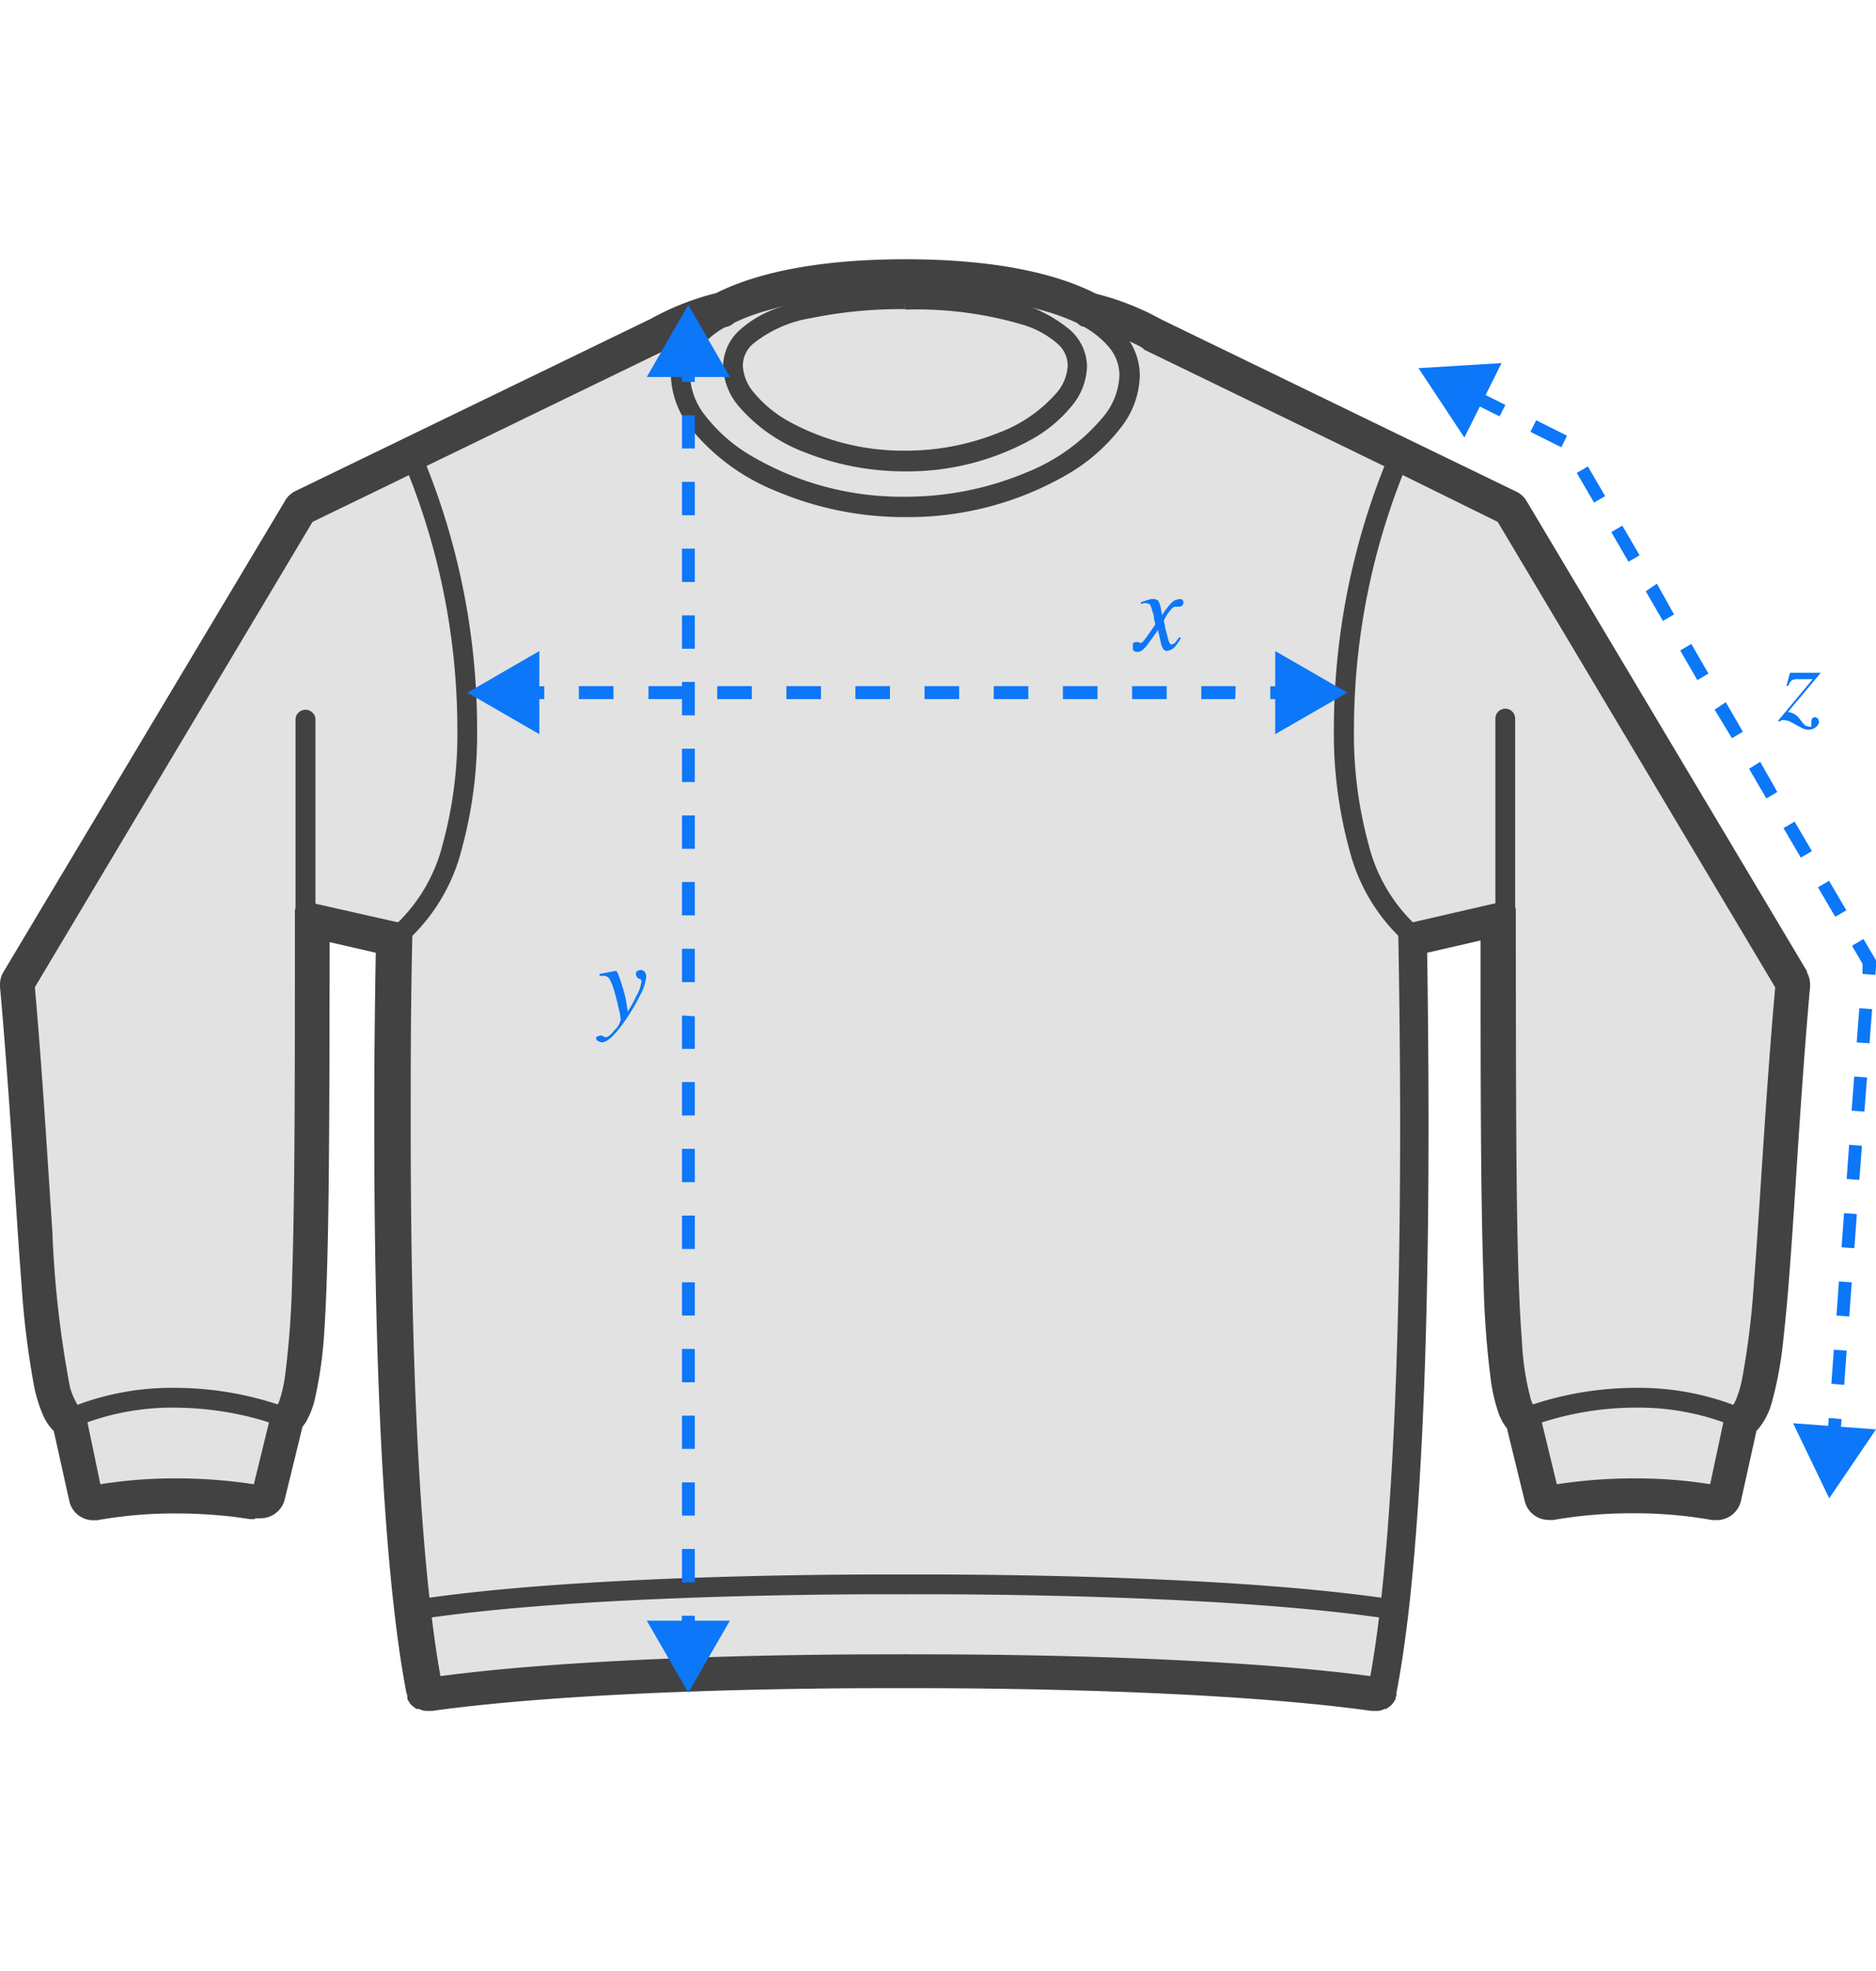<svg xmlns="http://www.w3.org/2000/svg" viewBox="0 -16.78 121.5 127.58"><defs><style>.cls-1{fill:#e2e2e2;}.cls-2{fill:#424242;}.cls-3{fill:#0c77f8;}</style></defs><title>guide-sweatshirt</title><g id="Layer_2" data-name="Layer 2"><g id="Layer_1-2" data-name="Layer 1"><path class="cls-1" d="M116.72,46.94a1,1,0,0,0-.15-.54h0L98.39,15.93h0a1.08,1.08,0,0,0-.44-.41h0l-7-3.39-16-7.76h0l0,0a17.77,17.77,0,0,0-4.14-1.62l-.1,0C67.71,1.21,63.44.56,58.64.55h0c-4.81,0-9.07.66-12,2.14l-.1,0A16.86,16.86,0,0,0,42.4,4.35l0,0h0l-16,7.75-7,3.39h0a1.08,1.08,0,0,0-.44.41L.7,46.4a1.15,1.15,0,0,0-.15.54v.12c.65,7.36,1,14.22,1.39,19.33a56.51,56.51,0,0,0,.76,6.24,9,9,0,0,0,.59,2h0a3.08,3.08,0,0,0,.49.76l.06,0h0a.62.62,0,0,1,.18.3l1,4.52a1,1,0,0,0,1,.83l.22,0a29,29,0,0,1,5.14-.44h0a33.49,33.49,0,0,1,3.84.22h0l1.09.15h0l.29,0h.09l.2,0h0a1,1,0,0,0,1-.8l1.16-4.74.11-.22.14-.17a4.83,4.83,0,0,0,.57-1.5h0a27.75,27.75,0,0,0,.53-4.23c.34-5.1.33-13.52.34-25.22a.55.55,0,0,1,.21-.43.54.54,0,0,1,.47-.11l3.1.7a.57.57,0,0,1,.43.55c-.06,4-.1,7.75-.1,11.17,0,15.76.61,25.46,1.31,31.41.25,2.17.51,3.83.76,5.12l0,.13,0,.07h0l0,.07.12.19,0,.05,0,0,0,0,.18.13.07,0,0,0,.1,0,.13,0h.35C37.82,92.12,52.42,92,57.09,92h3.09c4.67,0,19.27.13,28.91,1.47h.35l.14,0,.1,0,0,0,.06,0L90,93.2l.05,0,0,0,0-.06.12-.19,0-.08h0l0-.07,0-.13c.25-1.29.51-2.95.77-5.12.69-6,1.3-15.65,1.3-31.41,0-3.42,0-7.15-.1-11.17a.57.57,0,0,1,.44-.55l3.09-.7a.53.53,0,0,1,.47.11.55.55,0,0,1,.21.43c0,9.38,0,16.67.18,21.8a63.58,63.58,0,0,0,.47,6.46,10.25,10.25,0,0,0,.44,2h0a4.46,4.46,0,0,0,.35.73l.14.17.11.22,1.16,4.74a1,1,0,0,0,1,.8h0l.2,0h0a31,31,0,0,1,5.29-.43h0a29,29,0,0,1,5.15.44l.21,0a1,1,0,0,0,1-.83l1-4.52a.56.56,0,0,1,.16-.29h0l.07-.07a3.92,3.92,0,0,0,.78-1.52h0a24.71,24.71,0,0,0,.75-4.19c.59-5.22.9-13.53,1.7-22.59Z"/><path class="cls-2" d="M58.61,85.13H57.27c-4.63,0-20.18.11-30.12,1.6A.64.64,0,0,0,27.34,88c9.78-1.47,25.33-1.59,29.93-1.59H58.6a.64.64,0,1,0,0-1.28Z"/><path class="cls-2" d="M58.61,90.3H57.28c-4.5,0-19.4.1-29.36,1.49a.64.64,0,0,0,.17,1.27c9.82-1.37,24.72-1.48,29.19-1.48H58.6a.64.64,0,1,0,0-1.28Z"/><path class="cls-2" d="M26.61,87.44c.25,2.16.52,3.83.77,5.11a.63.63,0,0,0,.75.5.65.65,0,0,0,.51-.75c-.25-1.24-.5-2.87-.75-5a.63.63,0,0,0-.71-.56A.64.64,0,0,0,26.61,87.44Z"/><path class="cls-2" d="M26.71,43.63v-.09a.64.64,0,1,0-1.28,0v.09a.64.64,0,1,0,1.28,0"/><path class="cls-2" d="M25.43,43.61q-.12,6.78-.12,12.46c0,15.75.61,25.44,1.3,31.37a.64.64,0,0,0,1.28-.15c-.69-5.86-1.29-15.5-1.29-31.22,0-3.79,0-7.92.11-12.44a.65.65,0,0,0-.63-.66A.64.64,0,0,0,25.43,43.61Z"/><path class="cls-2" d="M26.42,44.08,26.5,44a.64.64,0,1,0-.86-1l-.08.07a.65.65,0,0,0,0,.91.66.66,0,0,0,.91,0"/><path class="cls-2" d="M26.49,44a12,12,0,0,0,3.41-5.8,28.4,28.4,0,0,0,1-7.86,45.94,45.94,0,0,0-3.51-17.54.64.64,0,0,0-.84-.32.65.65,0,0,0-.33.85,44.8,44.8,0,0,1,3.4,17,27,27,0,0,1-.94,7.5,10.71,10.71,0,0,1-3,5.19.65.65,0,0,0-.07.91A.66.66,0,0,0,26.49,44Z"/><path class="cls-2" d="M26.13,43l-6.24-1.41a.64.64,0,1,0-.29,1.25l6.25,1.41a.63.63,0,0,0,.76-.48.64.64,0,0,0-.48-.77"/><path class="cls-2" d="M25.84,44.22l.08,0A.64.64,0,0,0,26.21,43l-.07,0a.66.66,0,0,0-.78.48.64.64,0,0,0,.48.77"/><path class="cls-2" d="M17.56,74.72,16.3,79.87l.62.15.13-.63a33,33,0,0,0-5.66-.48,30.6,30.6,0,0,0-5.49.48L6,80l.62-.13L5.55,74.74A.64.64,0,1,0,4.29,75l1.1,5.15a.64.64,0,0,0,.74.5,29.5,29.5,0,0,1,5.26-.45,31.86,31.86,0,0,1,3.9.23c.48,0,.86.11,1.12.15l.29,0,.1,0a.64.64,0,0,0,.75-.48L18.8,75a.64.64,0,1,0-1.24-.3Z"/><path class="cls-2" d="M18.42,74.27a21.43,21.43,0,0,0-7.14-1.22,17.43,17.43,0,0,0-6.6,1.23.64.64,0,0,0-.36.83.65.65,0,0,0,.84.36,16.29,16.29,0,0,1,6.12-1.14,21.07,21.07,0,0,1,4.77.57c.6.15,1.08.29,1.41.4l.37.12.09,0h0a.65.65,0,0,0,.48-1.2Z"/><path class="cls-2" d="M19.1,42.18c0,10.37,0,18.31-.18,23.76a58,58,0,0,1-.45,6.26,8.82,8.82,0,0,1-.36,1.64,2.52,2.52,0,0,1-.18.39l-.06.08h0l0,0,0,0h0l0,0,0,0a.64.64,0,1,0,.62,1.12,2.06,2.06,0,0,0,.83-1.16A17.08,17.08,0,0,0,20,70.41c.44-5.2.41-14.62.43-28.23a.65.65,0,0,0-1.29,0Z"/><path class="cls-2" d="M19.14,29.73q0,6.72,0,12.45a.65.65,0,0,0,1.29,0q0-5.73,0-12.45a.65.65,0,0,0-1.29,0Z"/><path class="cls-2" d="M26.51,12.5l-7,3.39a.72.72,0,0,0-.27.25L1.05,46.61A.66.66,0,0,0,1,47c.66,7.38,1,14.26,1.4,19.36a57.58,57.58,0,0,0,.75,6.19,9,9,0,0,0,.56,1.89,2.3,2.3,0,0,0,.43.65,1.24,1.24,0,0,0,.7.41A.64.64,0,0,0,5,74.24l0,.09.05-.08H5l0,.09.05-.08A.72.72,0,0,1,5,74.11,4.45,4.45,0,0,1,4.53,73,67.44,67.44,0,0,1,3.39,62.91c-.31-4.58-.63-10.14-1.15-16l-.64.06.55.33L20.24,17l6.83-3.31a.64.64,0,1,0-.56-1.15Z"/><path class="cls-2" d="M46.77,3.08a16.74,16.74,0,0,0-4.24,1.66l.35.54-.27-.58-.08,0a.65.65,0,0,0-.3.86.63.63,0,0,0,.86.29l.07,0,.07,0-.09-.15.09.15h0l-.09-.15.09.15a15.22,15.22,0,0,1,3.87-1.5.63.63,0,0,0,.45-.79.64.64,0,0,0-.78-.45Z"/><path class="cls-2" d="M47.11,4.32l.1,0a.65.65,0,0,0,.45-.79.63.63,0,0,0-.79-.44l-.11,0a.64.64,0,0,0,.35,1.24"/><path class="cls-2" d="M27.07,13.65l16-7.76a.64.64,0,0,0-.56-1.15l-16,7.76a.64.64,0,1,0,.56,1.15"/><path class="cls-2" d="M58.67,86.41H60c4.6,0,20.15.12,29.93,1.59a.64.64,0,0,0,.19-1.27c-9.94-1.49-25.49-1.6-30.12-1.6H58.66a.64.64,0,0,0,0,1.28Z"/><path class="cls-2" d="M89.36,91.79C79.39,90.4,64.49,90.3,60,90.3H58.66a.64.64,0,0,0,0,1.28H60c4.47,0,19.37.11,29.19,1.48a.64.64,0,0,0,.72-.55A.63.63,0,0,0,89.36,91.79Z"/><path class="cls-2" d="M90.66,87.44c.69-5.93,1.3-15.62,1.3-31.37q0-5.68-.11-12.46a.65.65,0,1,0-1.29,0c.08,4.52.12,8.65.12,12.44,0,15.72-.61,25.36-1.29,31.22A.63.63,0,0,0,90,88,.64.64,0,0,0,90.66,87.44Z"/><path class="cls-2" d="M89.9,92.55c.25-1.28.51-3,.76-5.11a.64.64,0,0,0-1.27-.15c-.25,2.14-.51,3.77-.75,5a.64.64,0,0,0,.5.75A.65.65,0,0,0,89.9,92.55Z"/><path class="cls-2" d="M90.56,43.54v.09a.65.65,0,0,0,1.29,0v-.1a.64.64,0,0,0-.65-.63.65.65,0,0,0-.63.66"/><path class="cls-2" d="M90.77,44l.08.08a.66.66,0,0,0,.91,0,.64.64,0,0,0-.05-.91l-.08-.07a.63.63,0,0,0-.9.05.63.63,0,0,0,0,.9"/><path class="cls-2" d="M89.9,12.81a45.94,45.94,0,0,0-3.51,17.54,28.39,28.39,0,0,0,1,7.86,12,12,0,0,0,3.4,5.8.66.66,0,0,0,.91-.06.65.65,0,0,0-.07-.91,10.71,10.71,0,0,1-3-5.19,27,27,0,0,1-.94-7.5,44.8,44.8,0,0,1,3.4-17,.65.65,0,0,0-.32-.85A.65.65,0,0,0,89.9,12.81Z"/><path class="cls-2" d="M91.14,43l-.08,0a.64.64,0,1,0,.29,1.25l.08,0A.64.64,0,0,0,91.14,43"/><path class="cls-2" d="M97.39,41.56,91.14,43a.64.64,0,0,0-.48.77.64.64,0,0,0,.77.48l6.24-1.41a.64.64,0,0,0-.28-1.25"/><path class="cls-2" d="M112.59,74.28a17.43,17.43,0,0,0-6.6-1.23,21.43,21.43,0,0,0-7.14,1.22.66.66,0,0,0-.35.84.64.64,0,0,0,.83.36h0A19.86,19.86,0,0,1,106,74.33a16.29,16.29,0,0,1,6.12,1.14.65.65,0,0,0,.84-.36A.64.64,0,0,0,112.59,74.28Z"/><path class="cls-2" d="M96.85,29.73q0,6.72,0,12.45a.64.64,0,1,0,1.28,0c0-3.82,0-8,0-12.45a.64.64,0,1,0-1.28,0Z"/><path class="cls-2" d="M99.41,74.31l0,0,0,0h0l0,0,0,0a1.58,1.58,0,0,1-.29-.61,17.53,17.53,0,0,1-.55-3.65c-.41-5.13-.38-14.49-.4-27.88a.64.64,0,0,0-.64-.64.64.64,0,0,0-.64.64c0,10.37,0,18.31.18,23.8a59.7,59.7,0,0,0,.46,6.41A10.17,10.17,0,0,0,98,74.27a2,2,0,0,0,.82,1.16.64.64,0,0,0,.87-.25A.63.63,0,0,0,99.41,74.31Z"/><path class="cls-2" d="M111.73,74.74l-1.1,5.15.63.13.11-.63a30.52,30.52,0,0,0-5.49-.48,33.12,33.12,0,0,0-5.66.48l.13.63.62-.15-1.25-5.15a.64.64,0,0,0-1.25.3l1.26,5.15a.64.64,0,0,0,.75.48l.09,0a31.89,31.89,0,0,1,5.31-.43,29.43,29.43,0,0,1,5.26.45.64.64,0,0,0,.74-.5L113,75a.65.65,0,0,0-.49-.76A.64.64,0,0,0,111.73,74.74Z"/><path class="cls-2" d="M74.18,5.89l16,7.76a.64.64,0,1,0,.56-1.15l-16-7.76a.64.64,0,0,0-.56,1.15"/><path class="cls-2" d="M70.06,4.29l.11,0A.64.64,0,0,0,71,3.87a.65.65,0,0,0-.45-.79l-.11,0a.64.64,0,0,0-.79.44.65.65,0,0,0,.45.79"/><path class="cls-2" d="M70.17,4.32a21.58,21.58,0,0,1,3,1c.32.15.55.26.69.34l.16.09,0,0h0l.1-.16-.1.16h0l.1-.16-.1.16.07,0,.08,0A.62.62,0,0,0,75,5.6a.64.64,0,0,0-.3-.86l-.07,0-.28.58.35-.54a16.53,16.53,0,0,0-4.23-1.66.64.64,0,1,0-.34,1.24Z"/><path class="cls-2" d="M90.2,13.65,97,17l18.08,30.31.55-.33-.64-.06c-.66,7.41-1,14.31-1.4,19.38a52.45,52.45,0,0,1-.73,6,7.15,7.15,0,0,1-.46,1.59,1.68,1.68,0,0,1-.2.33l0,0,0,.08,0-.09h0l0,.08,0-.09a.64.64,0,1,0,.24,1.26,1.27,1.27,0,0,0,.71-.41,3.51,3.51,0,0,0,.69-1.38,23.1,23.1,0,0,0,.73-4.12c.59-5.19.9-13.51,1.71-22.59a.66.66,0,0,0-.09-.39L98,16.14a.65.65,0,0,0-.27-.25l-7-3.39a.63.63,0,0,0-.85.3A.63.63,0,0,0,90.2,13.65Z"/><path class="cls-2" d="M47.24,4.27c2.47-1.32,6.66-2,11.4-2s8.92.71,11.4,2a.64.64,0,0,0,.6-1.13C67.82,1.65,63.5,1,58.64,1s-9.19.69-12,2.18a.64.64,0,0,0,.61,1.13Z"/><path class="cls-2" d="M46.63,3.14A6.88,6.88,0,0,0,44.33,5a4.14,4.14,0,0,0-.88,2.54,5.73,5.73,0,0,0,1.27,3.39A13.65,13.65,0,0,0,50.25,15a21.23,21.23,0,0,0,8.39,1.69,20.55,20.55,0,0,0,10.62-2.84,11.9,11.9,0,0,0,3.29-2.9,5.66,5.66,0,0,0,1.27-3.39A4.14,4.14,0,0,0,72.94,5a6.78,6.78,0,0,0-2.3-1.84A.64.64,0,1,0,70,4.27a5.68,5.68,0,0,1,1.88,1.49,2.82,2.82,0,0,1,.62,1.76,4.44,4.44,0,0,1-1,2.62,12.41,12.41,0,0,1-5,3.65,20.14,20.14,0,0,1-7.87,1.58,19.24,19.24,0,0,1-10-2.66,10.34,10.34,0,0,1-2.94-2.57,4.44,4.44,0,0,1-1-2.62,2.88,2.88,0,0,1,.62-1.76,5.73,5.73,0,0,1,1.89-1.49.64.64,0,0,0-.61-1.13Z"/><path class="cls-2" d="M58.64,2.62V2a25.4,25.4,0,0,0-8.11,1.1,7.19,7.19,0,0,0-2.62,1.48,3.23,3.23,0,0,0-1.08,2.35,4.22,4.22,0,0,0,1,2.57,10.59,10.59,0,0,0,4.3,3,17.49,17.49,0,0,0,6.49,1.23,16.56,16.56,0,0,0,8.21-2.08,8.94,8.94,0,0,0,2.57-2.14,4.16,4.16,0,0,0,1-2.57,3.23,3.23,0,0,0-1.08-2.35,9.27,9.27,0,0,0-4.34-2A30.11,30.11,0,0,0,58.64,2V3.26a24.13,24.13,0,0,1,7.67,1,6,6,0,0,1,2.17,1.2,1.87,1.87,0,0,1,.67,1.42,2.91,2.91,0,0,1-.73,1.78,9.33,9.33,0,0,1-3.79,2.59,16.1,16.1,0,0,1-6,1.14,15.39,15.39,0,0,1-7.57-1.91,7.9,7.9,0,0,1-2.21-1.82,2.93,2.93,0,0,1-.74-1.78,1.88,1.88,0,0,1,.68-1.42,8,8,0,0,1,3.74-1.65,29,29,0,0,1,6.1-.58Z"/><path class="cls-2" d="M25.65,87.44h0a1,1,0,0,0,1,1,1,1,0,0,0,.68-.28,1,1,0,0,0,.28-.68h0a1,1,0,1,0-1.92,0h0a1,1,0,0,0,1,1,1,1,0,0,0,.68-.28,1,1,0,0,0,.28-.68h0a1,1,0,1,0-1.92,0Z"/><path class="cls-2" d="M116.22,46.61l.83-.49L98.87,15.65h0a1.58,1.58,0,0,0-.67-.61h0l-7-3.39-16-7.76h0l0,0-.42.87.51-.82a17.4,17.4,0,0,0-4.4-1.73l-.25.93L71,2.24C67.93.67,63.55,0,58.64,0h0c-4.9,0-9.29.67-12.36,2.24l.45.86-.26-.93A17.23,17.23,0,0,0,42.07,3.9l.5.82-.43-.86,0,0-16,7.75-7,3.39h0a1.54,1.54,0,0,0-.67.62L.23,46.12a1.59,1.59,0,0,0-.23.82v.15H0C.66,54.44,1,61.31,1.4,66.44a56,56,0,0,0,.77,6.3,9.39,9.39,0,0,0,.63,2.11h0a3.4,3.4,0,0,0,.59.9l.09.08h0l1,4.51A1.59,1.59,0,0,0,6,81.62l.28,0h0a28.4,28.4,0,0,1,5.09-.44,32.65,32.65,0,0,1,3.79.22h0l1.07.15h0l.28,0,.17-1-.18.94.07,0h0a1.63,1.63,0,0,0,.31,0,1.6,1.6,0,0,0,1.56-1.22l1.21-4.94-.94-.23.67.69a3,3,0,0,0,.39-.46h0a5.34,5.34,0,0,0,.65-1.68h0A27.17,27.17,0,0,0,21,69.45c.35-5.32.33-14.13.35-26.46h-1l-.22.93,5,1.15.22-.94-1,0q-.12,6.49-.11,12c0,15.78.61,25.49,1.31,31.48.25,2.18.52,3.87.77,5.18l.06.18,0,.11,0,.11.17.28.08.09,0,0,.09.09.25.18.11,0,.05,0,.11.05a1.16,1.16,0,0,0,.32.08h.43c9.61-1.34,24.32-1.47,28.92-1.47h1.66l-.17-.94-.17.94h1.59c4.54,0,19.33.12,29,1.47h.43a1.16,1.16,0,0,0,.32-.08l.11-.05,0,0,.11,0,.26-.19.08-.08,0,0,.08-.09.18-.28,0-.11h0l.05-.1,0-.19c.26-1.31.52-3,.78-5.18.69-6,1.3-15.7,1.3-31.48q0-5.48-.1-12l-1,0,.22.94,5-1.15L96.89,43h-1c0,10,0,17.65.19,23a59.91,59.91,0,0,0,.47,6.52,11,11,0,0,0,.47,2.06h0a3.57,3.57,0,0,0,.41.86h0a2.45,2.45,0,0,0,.38.46l.67-.69-.94.23,1.21,4.94a1.6,1.6,0,0,0,1.56,1.22,1.63,1.63,0,0,0,.31,0h0l-.19-1,.18,1a29.49,29.49,0,0,1,5.2-.43,28.33,28.33,0,0,1,5.09.44h0l.29,0a1.61,1.61,0,0,0,1.57-1.27l1-4.51h0l.09-.09a4.56,4.56,0,0,0,.9-1.73h0a24.79,24.79,0,0,0,.77-4.3c.6-5.26.9-13.56,1.71-22.62v-.14a1.58,1.58,0,0,0-.22-.82h0l-.83.49-.83.5.28-.17h-.32l0,.17.28-.17h0l-.32,0v0h.32l-.32,0c-.81,9.11-1.12,17.45-1.7,22.57a23.69,23.69,0,0,1-.7,4h0a2.66,2.66,0,0,1-.48,1l.71.64-.63-.73-.26.22a1,1,0,0,0-.32.53l-1,4.84.32.07V79.7a.33.33,0,0,0-.32.25l.32.07v0l0-.31h0V80l0-.31h0a30.67,30.67,0,0,0-5.43-.47,31.74,31.74,0,0,0-5.57.47h0l.06.3v-.3h-.06l.06.3v0l.31-.08a.33.33,0,0,0-.31-.24V80l.31-.08L99.46,75a1,1,0,0,0-.27-.46l-.12-.14h0a1.89,1.89,0,0,1-.22-.47h0a9.82,9.82,0,0,1-.38-1.7A62.13,62.13,0,0,1,98,66c-.18-5.32-.17-13-.18-23a1,1,0,0,0-1.18-.93l-5,1.14a1,1,0,0,0-.75,1q.1,6.48.11,11.93c0,15.73-.61,25.38-1.3,31.26-.25,2.14-.5,3.78-.75,5l1,.19L89,92.18l-.05.1h0l0,.12.89.37-.72-.65-.07.07-.06.07.68.68-.43-.86-.08,0-.09,0,.38.88-.06-1h-.24l.06,1,.13-1c-9.87-1.37-24.67-1.48-29.25-1.48H58.67v0h0v1l.17-1h0a.91.91,0,0,0-.33,0h0l.17.94v-1h0v0H57.15c-4.65,0-19.36.12-29.19,1.48l.13,1,.06-1h-.24l-.05,1,.37-.88-.09,0-.08,0-.42.86.67-.68-.06-.07-.07-.07-.71.65.89-.37-.05-.12,0-.1-.89.37.94-.19c-.24-1.25-.5-2.89-.75-5-.69-5.88-1.29-15.53-1.29-31.26q0-5.46.1-11.93a1,1,0,0,0-.75-1l-5-1.14a.93.93,0,0,0-.81.18,1,1,0,0,0-.37.75c0,12.33,0,21.16-.34,26.34a27.26,27.26,0,0,1-.49,4h0a3.48,3.48,0,0,1-.4,1.09l.81.52-.8-.53-.11.14a.84.84,0,0,0-.27.46l-1.21,4.94.31.08V79.7a.33.33,0,0,0-.31.24l.31.08v0L17,79.7h-.07V80L17,79.7h0l-.08,0h0l-.3-.05h0l-1.16-.16h0a33.79,33.79,0,0,0-4-.24A30.67,30.67,0,0,0,6,79.7H6L6,80v-.3H6L6,80v0L6.33,80A.32.32,0,0,0,6,79.7V80L6.33,80l-1-4.84A1,1,0,0,0,5,74.58l-.26-.22-.62.73.7-.65A2.1,2.1,0,0,1,4.54,74h0a7.71,7.71,0,0,1-.5-1.67,59.07,59.07,0,0,1-.73-6.08c-.41-5.07-.74-12-1.4-19.37h0l-.36,0h.36v0l-.36,0h.05l.27.16,0-.16H1.61l.27.16L20.06,16.63l-.27-.16.14.28.13-.12-.27-.16.14.28h0l7-3.4,16-7.75h0l0,0,.08,0A15.17,15.17,0,0,1,47,4L47.16,4c2.58-1.34,6.75-2,11.48-2h0c4.73,0,8.91.69,11.48,2L70.3,4a15.17,15.17,0,0,1,3.89,1.51l.09,0,0,0h0l16,7.75,7,3.4h0l.14-.28-.27.16.13.12.14-.28-.27.16h0l18.18,30.48h0Z"/><polyline class="cls-3" points="44.16 6.83 44.16 7.94 45 7.94 45 6.83"/><path class="cls-3" d="M44.17,83.48v2.16H45V83.48Zm0-4.31v2.15H45V79.17Zm0-4.32V77H45V74.85Zm0-4.32v2.16H45V70.53Zm0-4.31v2.15H45V66.22Zm0-4.32v2.16H45V61.9Zm0-4.32v2.16H45V57.58Zm0-4.32v2.16H45V53.26Zm0-4.31v2.16H45V49Zm0-4.32v2.16H45V44.63Zm0-4.32v2.16H45V40.31Zm0-4.31v2.16H45V36Zm0-4.32v2.16H45V31.68Zm0-4.32v2.16H45V27.36Zm0-4.31v2.16H45V23.05Zm0-4.32v2.16H45V18.73Zm0-4.32v2.16H45V14.41Zm0-4.31v2.15H45V10.1Z"/><polyline class="cls-3" points="44.16 87.8 44.16 88.91 45 88.91 45 87.8"/><polygon class="cls-3" points="41.89 7.62 44.58 2.95 47.27 7.62 41.89 7.62"/><polygon class="cls-3" points="41.89 88.12 44.58 92.78 47.27 88.12 41.89 88.12"/><path class="cls-3" d="M38.65,50.33l.2-.08.15,0,.15.1.05,0,0,0h.06c.11,0,.3-.15.55-.46a1.31,1.31,0,0,0,.39-.66,4.37,4.37,0,0,0-.14-.77c-.08-.38-.17-.73-.25-1a3.45,3.45,0,0,0-.32-.85.46.46,0,0,0-.42-.23H39l-.17,0v-.12l1-.19h.07c.06,0,.17.25.34.79a9.65,9.65,0,0,1,.28,1l.14.84c.25-.41.43-.73.54-1a2.42,2.42,0,0,0,.34-.92l0-.11-.1-.1-.06,0-.13-.1-.08-.21.07-.18.22-.08a.39.39,0,0,1,.28.11.47.47,0,0,1,.11.35,3.28,3.28,0,0,1-.41,1.21,11.68,11.68,0,0,1-.71,1.24,9.15,9.15,0,0,1-.84,1.14c-.37.43-.68.64-.93.64l-.25-.09a.28.28,0,0,1-.11-.24Z"/><polyline class="cls-3" points="83.38 27.64 82.27 27.64 82.27 28.47 83.38 28.47"/><path class="cls-3" d="M39.73,27.63H37.49v.84h2.24Zm4.48,0H42v.84h2.24Zm4.48,0H46.45v.84h2.24Zm4.48,0H50.93v.84h2.24Zm4.47,0H55.4v.84h2.24Zm4.48,0H59.88v.84h2.24Zm4.48,0H64.36v.84H66.6Zm4.48,0H68.84v.84h2.24Zm4.48,0H73.32v.84h2.24Zm4.47,0H77.8v.84H80Z"/><polyline class="cls-3" points="35.25 27.64 34.14 27.64 34.14 28.47 35.25 28.47"/><polygon class="cls-3" points="82.59 25.36 87.26 28.05 82.59 30.74 82.59 25.36"/><polygon class="cls-3" points="34.93 25.36 30.27 28.05 34.93 30.74 34.93 25.36"/><path class="cls-3" d="M73.37,24.84l.18-.06.08,0,.09,0,.13.06,0,0h0l.14-.05.24-.3c.09-.12.29-.4.59-.85a3.13,3.13,0,0,0-.08-.37c0-.24-.1-.44-.14-.6a1.73,1.73,0,0,0-.12-.33l-.2-.08-.19,0-.2.05,0-.11.39-.13.28-.08.22,0,.22.09a1.47,1.47,0,0,1,.19.56l.07.4a5.74,5.74,0,0,1,.5-.68,1.41,1.41,0,0,1,.29-.27l.27-.09.2,0a.25.25,0,0,1,.13.24l-.07.18-.17.07H76.4l-.08,0-.09,0-.07,0-.06,0c-.1,0-.25.14-.44.41a2.21,2.21,0,0,0-.28.48,2.1,2.1,0,0,0,.07.34c0,.19.09.4.14.61a4,4,0,0,0,.12.43q.08.18.18.18l.2-.1.29-.38.1.06a3.83,3.83,0,0,1-.31.47.84.84,0,0,1-.59.36.29.29,0,0,1-.27-.17,1.2,1.2,0,0,1-.12-.32L75,24l-.72,1a2.49,2.49,0,0,1-.33.33.42.42,0,0,1-.28.08.3.3,0,0,1-.3-.14l0-.17Z"/><path class="cls-3" d="M117.88,26.82,115.8,29.3a1.68,1.68,0,0,1,.35.1,1.27,1.27,0,0,1,.4.34l.21.28.18.17.22.07.15,0,0-.08,0-.13,0-.19.07-.17.17-.06.19.09.07.2a.48.48,0,0,1-.2.36.77.77,0,0,1-.49.17.85.85,0,0,1-.31-.06l-.22-.11-.43-.23a2.12,2.12,0,0,0-.34-.17l-.27-.05-.15,0-.16.1-.08-.06,2.24-2.69h-1a.69.69,0,0,0-.36.08.84.84,0,0,0-.22.35l-.12,0,.23-.84h2Z"/><path class="cls-3" d="M118.44,75l-.1,1.35.83.06.1-1.34Zm.33-4.42-.16,2.21.83.07.16-2.22Zm.33-4.42-.16,2.21.83.06.16-2.21Zm.33-4.42-.16,2.21.83.06.16-2.21Zm.33-4.42-.16,2.21.82.06.17-2.21Zm.33-4.42-.17,2.21.83.06.17-2.21Zm.33-4.42-.17,2.21.83.06.17-2.21Zm-.45-4,.66,1.13,0,.65.83.06.06-.78v-.13L120.69,44l-.72.42Zm-2.23-3.83,1.12,1.91.72-.42-1.12-1.91Zm-2.23-3.83,1.12,1.91.72-.42-1.12-1.91Zm-2.23-3.84,1.12,1.92.71-.42L114,32.53Zm-2.23-3.83L112.17,31l.71-.42-1.11-1.91Zm-2.23-3.83,1.11,1.92.72-.42-1.11-1.92Zm-2.23-3.83,1.11,1.92.72-.42L107.31,21Zm-2.23-3.83,1.11,1.92.72-.42-1.12-1.92Zm-2.24-3.83,1.12,1.92.72-.42-1.12-1.92Zm-3-2.66,2,1,.37-.75-2-1Zm-4-2,2,1,.38-.74-2-1Z"/><polygon class="cls-3" points="94.84 11.54 91.87 7.05 97.25 6.72 94.84 11.54"/><polygon class="cls-3" points="116.13 75.34 118.47 80.2 121.5 75.74 116.13 75.34"/></g></g></svg>
